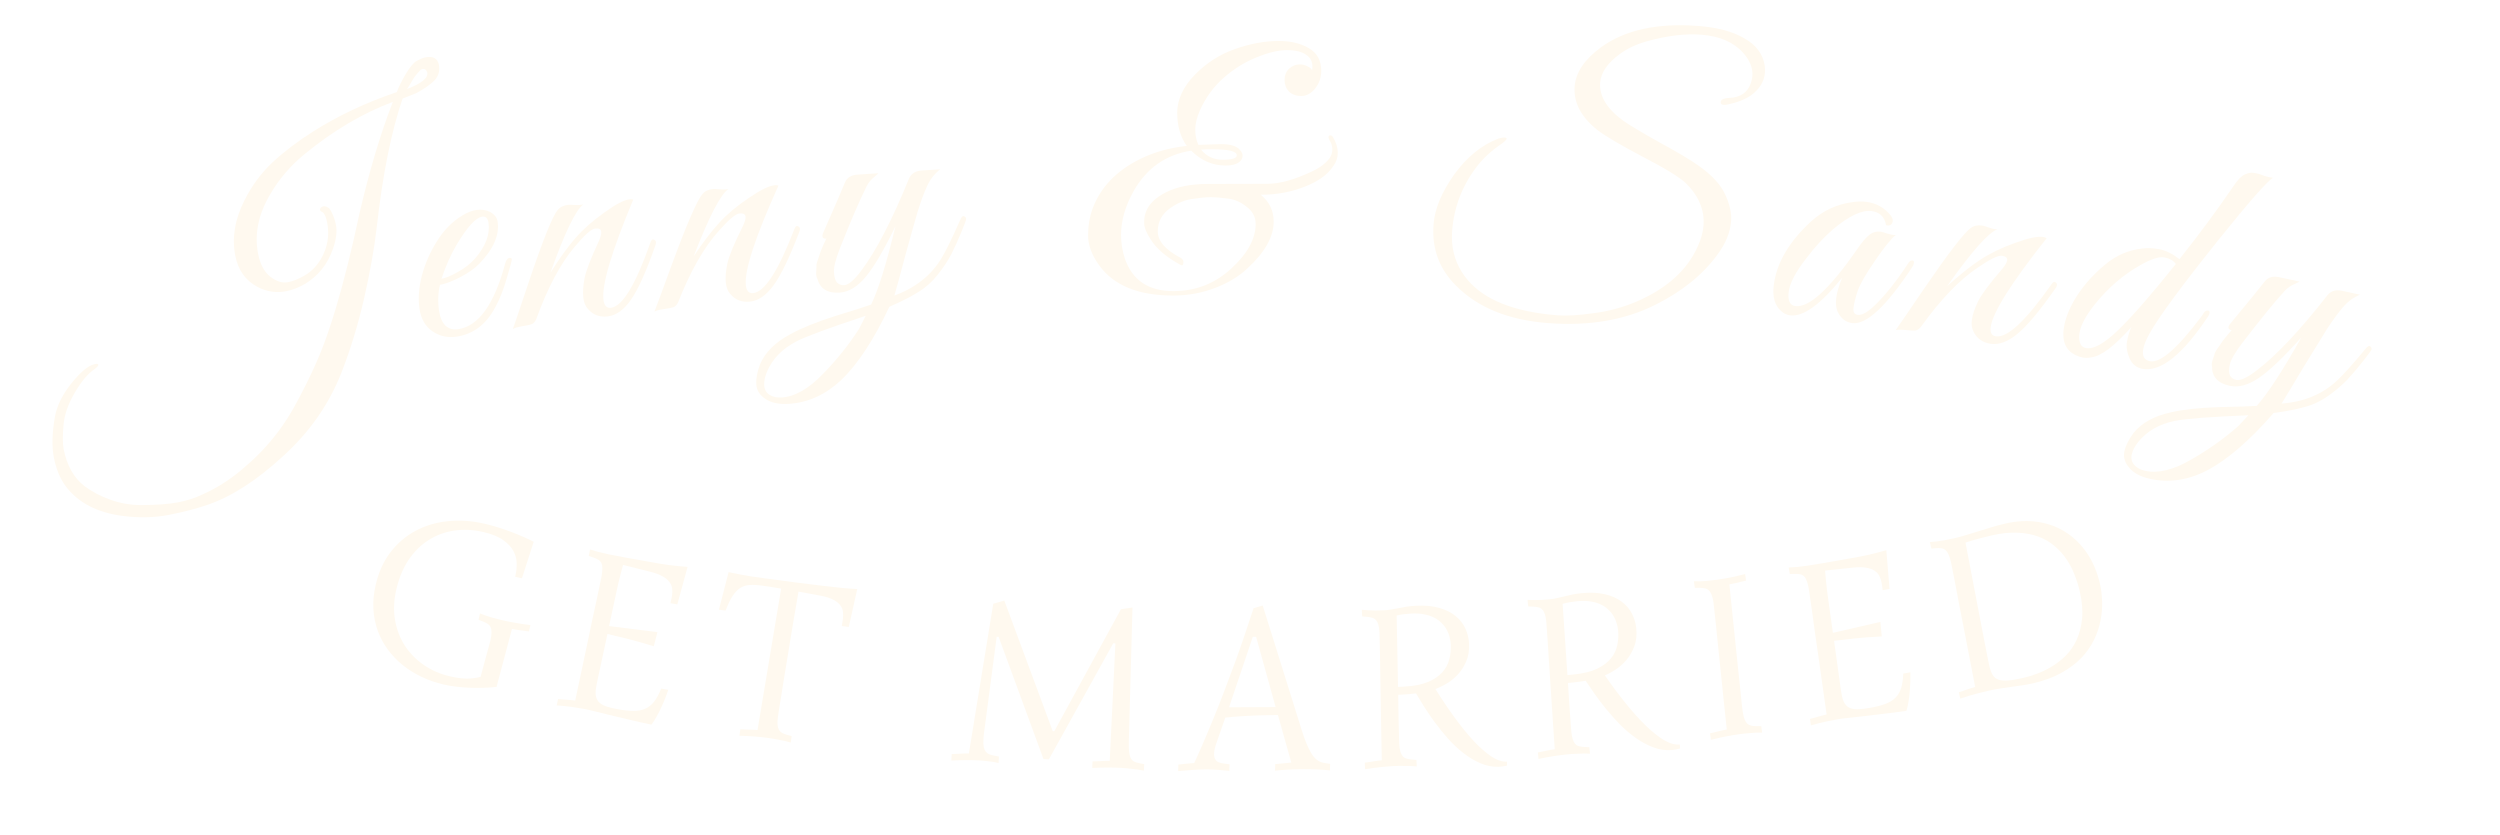<svg width="509" height="170" viewBox="0 0 509 170" fill="none" xmlns="http://www.w3.org/2000/svg">
<g clip-path="url(#clip0)">
<g filter="url(#filter0_d)">
<path d="M84.782 14.95L81.968 16.068C79.665 22.775 77.906 31.539 76.693 42.359C76.227 46.449 75.378 51.224 74.147 56.687C72.906 62.104 71.346 67.208 69.466 71.998C66.919 78.424 62.949 84.072 57.557 88.941C52.218 93.846 47.103 97.132 42.21 98.799C39.963 99.57 37.368 100.244 34.424 100.823C31.481 101.401 28.345 101.476 25.016 101.049C19.805 100.38 15.929 98.366 13.388 95.009C12.235 93.448 11.431 91.513 10.978 89.204C10.524 86.895 10.601 84.058 11.21 80.693C11.661 78.441 12.796 76.196 14.613 73.957C16.431 71.719 17.947 70.457 19.16 70.171C19.695 70.019 19.984 70.057 20.029 70.283C20.019 70.473 19.769 70.757 19.279 71.136C17.946 72.009 16.592 73.616 15.217 75.955C13.843 78.294 13.08 80.514 12.928 82.613C12.739 84.766 12.752 86.386 12.966 87.473C13.615 90.779 15.023 93.277 17.189 94.968C18.679 96.086 20.436 97.01 22.461 97.741C24.486 98.472 26.58 98.837 28.743 98.835C31.938 98.819 34.441 98.633 36.252 98.277C38.063 97.921 39.635 97.424 40.968 96.786C43.914 95.501 46.657 93.787 49.199 91.641C51.785 89.487 54.001 87.241 55.846 84.903C57.7 82.611 59.443 79.87 61.074 76.68C62.75 73.482 64.112 70.604 65.162 68.046C66.211 65.489 67.262 62.46 68.315 58.961C70.018 53.265 71.637 46.786 73.173 39.524C75.184 30.851 77.455 23.257 79.984 16.74C73.894 19.018 67.931 22.541 62.096 27.309C59.137 29.725 56.748 32.522 54.927 35.702C52.569 39.739 51.777 43.728 52.551 47.667C52.969 49.796 53.792 51.351 55.02 52.332C56.292 53.305 57.495 53.68 58.627 53.458C59.759 53.235 60.955 52.742 62.216 51.976C63.477 51.211 64.53 50.111 65.377 48.675C66.706 46.344 67.117 43.888 66.61 41.307C66.396 40.221 66.096 39.527 65.707 39.227C65.093 38.972 64.981 38.641 65.371 38.235C65.816 37.865 66.368 37.922 67.027 38.404C67.675 39.311 68.133 40.444 68.4 41.802C68.658 43.115 68.458 44.73 67.8 46.647C66.685 49.828 64.758 52.229 62.02 53.849C60.75 54.569 59.504 55.049 58.281 55.289C56.244 55.69 54.281 55.393 52.393 54.4C49.971 53.089 48.476 50.984 47.907 48.086C47.186 44.418 47.81 40.651 49.778 36.784C51.263 33.811 53.177 31.225 55.519 29.024C57.907 26.815 60.67 24.72 63.808 22.74C68.869 19.535 74.53 16.871 80.791 14.747C81.157 13.735 81.763 12.51 82.609 11.074C83.456 9.638 84.219 8.735 84.899 8.367C85.579 7.998 86.146 7.769 86.598 7.68C88.183 7.369 89.109 7.892 89.376 9.251C89.571 10.482 89.26 11.531 88.442 12.397C87.616 13.218 86.396 14.069 84.782 14.95ZM86.007 10.054C85.916 10.072 85.807 10.117 85.68 10.188C85.599 10.252 85.463 10.396 85.272 10.621C85.117 10.793 84.963 10.964 84.808 11.136C84.654 11.307 84.468 11.556 84.249 11.881C84.076 12.197 83.917 12.463 83.771 12.68C83.662 12.842 83.503 13.109 83.293 13.479C83.075 13.804 82.93 14.021 82.857 14.129C85.875 12.972 87.25 11.832 86.982 10.709C86.785 10.183 86.46 9.965 86.007 10.054Z" fill="#FFF9EF"/>
<path d="M89.582 53.988C89.174 55.635 89.112 57.417 89.398 59.334C89.588 60.613 90.014 61.599 90.678 62.293C91.38 62.935 92.256 63.178 93.305 63.022C97.459 62.404 100.644 57.941 102.861 49.633C103.072 48.855 103.412 48.478 103.882 48.501C104.072 48.52 104.18 48.62 104.207 48.803C104.234 48.986 103.889 50.273 103.172 52.666C102.494 55.007 101.732 56.94 100.886 58.465C99.033 62.007 96.395 64.032 92.972 64.541C91.146 64.813 89.506 64.451 88.051 63.454C86.596 62.457 85.716 60.932 85.411 58.878C85.105 56.824 85.262 54.584 85.881 52.16C86.538 49.682 87.566 47.337 88.963 45.122C90.353 42.863 92.075 41.113 94.13 39.874C95.112 39.262 96.083 38.884 97.041 38.742C98 38.599 98.931 38.74 99.834 39.166C100.705 39.69 101.198 40.339 101.314 41.115C101.721 43.854 100.468 46.723 97.555 49.723C96.667 50.648 95.357 51.566 93.626 52.477C91.888 53.342 90.54 53.846 89.582 53.988ZM99.455 41.322C99.319 40.409 98.886 40.007 98.155 40.115C96.877 40.306 95.172 42.169 93.038 45.706C91.772 47.854 90.722 50.203 89.888 52.753C90.664 52.638 91.742 52.197 93.121 51.432C94.546 50.66 95.738 49.736 96.698 48.66C98.889 46.142 99.808 43.695 99.455 41.322Z" fill="#FFF9EF"/>
<path d="M128.931 36.627C124.514 47.213 122.491 54.018 122.863 57.041C123.01 58.231 123.518 58.773 124.388 58.666C126.724 58.379 129.375 54.031 132.339 45.623C132.535 44.948 132.779 44.662 133.071 44.766C133.362 44.87 133.522 45.036 133.551 45.265C133.579 45.494 133.521 45.78 133.377 46.123C131.552 51.323 129.908 54.965 128.444 57.052C127.02 59.087 125.461 60.208 123.767 60.417C122.118 60.62 120.779 60.133 119.751 58.958C119.22 58.419 118.892 57.645 118.769 56.638C118.639 55.584 118.713 54.296 118.991 52.774C119.269 51.252 120.235 48.716 121.891 45.164C122.293 44.278 122.467 43.606 122.41 43.148C122.348 42.644 121.928 42.44 121.149 42.535C120.371 42.631 119.009 43.845 117.064 46.176C114.138 49.605 111.512 54.531 109.187 60.954C108.968 61.446 108.684 61.783 108.334 61.966C108.025 62.097 107.369 62.247 106.367 62.417C105.365 62.587 104.715 62.783 104.417 63.005C104.97 61.45 106.044 58.272 107.639 53.473C110.501 44.984 112.457 40.094 113.507 38.803C113.989 38.185 114.711 37.818 115.673 37.699C115.856 37.677 116.322 37.689 117.072 37.736C117.868 37.778 118.443 37.73 118.798 37.594C117.216 38.718 114.974 43.365 112.073 51.533C113.899 48.611 115.587 46.265 117.136 44.494C118.725 42.671 120.675 40.943 122.985 39.311C125.289 37.633 127.014 36.723 128.159 36.582C128.434 36.548 128.691 36.563 128.931 36.627Z" fill="#FFF9EF"/>
<path d="M158.492 33.781C153.777 44.238 151.563 50.983 151.849 54.015C151.961 55.209 152.454 55.766 153.327 55.683C155.67 55.462 158.443 51.191 161.644 42.87C161.859 42.201 162.111 41.922 162.399 42.034C162.688 42.145 162.843 42.316 162.865 42.546C162.886 42.776 162.821 43.06 162.667 43.399C160.696 48.545 158.949 52.14 157.427 54.184C155.946 56.178 154.356 57.255 152.656 57.415C151.002 57.571 149.678 57.047 148.684 55.843C148.168 55.289 147.862 54.507 147.767 53.496C147.667 52.44 147.778 51.154 148.099 49.641C148.419 48.127 149.457 45.619 151.213 42.116C151.64 41.241 151.832 40.574 151.789 40.115C151.741 39.609 151.327 39.393 150.546 39.467C149.765 39.541 148.369 40.715 146.359 42.991C143.337 46.336 140.573 51.185 138.067 57.54C137.835 58.026 137.541 58.355 137.187 58.527C136.874 58.65 136.214 58.781 135.208 58.923C134.201 59.064 133.546 59.242 133.241 59.456C133.838 57.916 135.001 54.77 136.731 50.018C139.832 41.614 141.925 36.781 143.011 35.52C143.511 34.916 144.243 34.569 145.208 34.478C145.391 34.461 145.857 34.486 146.606 34.555C147.4 34.619 147.976 34.588 148.335 34.461C146.722 35.54 144.35 40.121 141.219 48.204C143.127 45.336 144.88 43.038 146.478 41.311C148.118 39.534 150.116 37.862 152.471 36.296C154.822 34.683 156.572 33.823 157.721 33.714C157.996 33.688 158.253 33.711 158.492 33.781Z" fill="#FFF9EF"/>
<path d="M160.619 78.223C158.593 78.353 156.999 78.016 155.837 77.211C154.679 76.453 154.062 75.475 153.985 74.278C153.909 73.08 154.167 71.7 154.761 70.136C155.808 67.71 157.852 65.684 160.892 64.056C163.17 62.8 166.213 61.565 170.019 60.351C173.829 59.182 176.276 58.401 177.361 58.008C178.833 55.001 180.482 49.693 182.308 42.085C179.937 46.954 177.914 50.389 176.239 52.392C174.563 54.395 172.805 55.456 170.962 55.574C168.475 55.733 166.958 54.789 166.411 52.743C166.207 52.433 166.13 51.952 166.181 51.301C166.231 50.651 166.248 50.187 166.23 49.911C166.259 49.632 166.392 49.184 166.63 48.568C166.865 47.905 167.02 47.433 167.094 47.151C167.533 46.059 167.918 45.202 168.248 44.58C167.511 44.627 167.28 44.272 167.555 43.514L168.644 41.017C170.019 37.923 171.146 35.308 172.027 33.17C172.426 32.174 173.293 31.633 174.628 31.547L178.842 31.278C178.756 31.376 178.538 31.575 178.187 31.875C177.393 32.48 176.813 33.165 176.445 33.928C174.97 36.89 173.158 41.098 171.01 46.553C170.135 48.783 169.73 50.404 169.795 51.417C169.86 52.43 170.066 53.134 170.415 53.528C170.81 53.919 171.307 54.095 171.906 54.057C172.781 54.001 173.942 53.002 175.39 51.059C178.416 47.028 181.647 40.786 185.083 32.336C185.528 31.336 186.395 30.795 187.685 30.713L191.415 30.474C190.271 31.38 189.394 32.499 188.786 33.833C188.175 35.121 187.524 36.873 186.833 39.091C186.189 41.305 185.359 44.248 184.346 47.92C183.378 51.589 182.629 54.342 182.099 56.179C186.346 54.613 189.516 52.121 191.61 48.704C192.532 47.212 193.82 44.586 195.476 40.827C195.757 40.162 196.017 39.891 196.256 40.014C196.541 40.135 196.691 40.31 196.706 40.54C196.721 40.771 196.387 41.694 195.704 43.31C195.064 44.877 194.396 46.353 193.698 47.738C192.998 49.078 192.07 50.478 190.915 51.939C189.76 53.401 188.447 54.571 186.978 55.451C185.511 56.377 183.54 57.382 181.066 58.465C177.932 65.139 174.667 70.111 171.269 73.38C168.083 76.359 164.533 77.973 160.619 78.223ZM156.175 71.641C155.733 72.686 155.539 73.623 155.592 74.452C155.648 75.327 156.013 75.975 156.687 76.394C157.361 76.813 158.182 76.992 159.149 76.93C161.82 76.759 164.587 75.195 167.45 72.237C170.316 69.326 172.8 66.231 174.902 62.952L176.259 60.298C168.786 62.765 164.088 64.499 162.164 65.5C159.299 66.978 157.302 69.025 156.175 71.641Z" fill="#FFF9EF"/>
<path d="M243.984 25.495L248.622 25.346C250.56 25.341 251.853 25.753 252.501 26.582C252.825 26.951 252.988 27.319 252.989 27.689C252.99 28.058 252.875 28.381 252.645 28.658C252.093 29.352 251.055 29.701 249.532 29.704C246.902 29.711 244.569 28.701 242.534 26.676C237.367 27.473 233.451 30.228 230.786 34.942C229.086 37.992 228.239 40.97 228.247 43.878C228.25 45.493 228.508 47.084 229.02 48.652C230.553 53.079 233.858 55.286 238.935 55.273C243.457 55.262 247.376 53.73 250.691 50.676C254.006 47.622 255.66 44.595 255.653 41.596C255.65 40.165 255.024 38.99 253.775 38.07C252.573 37.104 251.28 36.553 249.895 36.418C248.556 36.237 247.402 36.147 246.433 36.15C245.51 36.152 244.288 36.27 242.765 36.505C241.289 36.693 239.814 37.296 238.339 38.315C236.589 39.519 235.716 41.114 235.721 43.098C235.725 45.082 237.276 46.878 240.372 48.486C240.834 48.762 241.019 49.13 240.928 49.592C240.883 50.008 240.699 50.123 240.375 49.94C237.464 48.378 235.406 46.606 234.201 44.624C233.368 43.334 232.95 42.251 232.948 41.374C232.945 40.497 233.059 39.782 233.288 39.227C233.838 37.611 235.219 36.246 237.432 35.133C239.644 34.02 242.458 33.46 245.873 33.451L258.125 33.421C260.525 33.416 263.476 32.601 266.98 30.977C268.685 30.188 269.929 29.262 270.711 28.199C271.079 27.644 271.262 27.067 271.26 26.467C271.259 25.821 271.119 25.268 270.841 24.807C270.563 24.346 270.447 24.023 270.493 23.839C270.538 23.654 270.653 23.561 270.838 23.561C271.069 23.56 271.254 23.675 271.393 23.906C272.041 25.012 272.367 26.072 272.369 27.087C272.372 28.057 272.074 28.957 271.476 29.789C270.327 31.546 268.369 32.958 265.603 34.026C262.836 35.094 259.976 35.632 257.023 35.639C256.931 35.639 256.815 35.64 256.677 35.64C258.434 37.066 259.315 38.887 259.321 41.102C259.328 44.194 257.536 47.383 253.945 50.668C252.241 52.287 250.052 53.608 247.378 54.63C244.704 55.651 241.89 56.166 238.937 56.173C231.784 56.191 226.726 54.126 223.762 49.98C222.28 47.907 221.537 45.901 221.532 43.963C221.527 42.025 221.823 40.224 222.419 38.562C224.023 34.174 227.269 30.774 232.154 28.362C234.966 26.971 238.125 26.086 241.631 25.709C240.335 23.912 239.683 21.652 239.677 18.93C239.716 16.207 240.91 13.643 243.257 11.237C245.605 8.832 248.301 7.095 251.344 6.026C254.433 4.911 257.431 4.35 260.339 4.343C262.738 4.337 264.77 4.816 266.434 5.781C268.143 6.746 269.001 8.29 269.006 10.413C269.009 11.751 268.597 12.952 267.769 14.016C266.941 15.033 265.996 15.543 264.935 15.545C263.919 15.548 263.088 15.25 262.44 14.652C261.839 14.007 261.537 13.223 261.535 12.3C261.533 11.377 261.831 10.615 262.429 10.014C263.074 9.412 263.811 9.11 264.642 9.108C265.196 9.107 265.727 9.244 266.235 9.52C266.743 9.749 267.044 10.026 267.137 10.348C267.182 10.071 267.205 9.794 267.204 9.518C267.202 8.502 266.784 7.719 265.952 7.167C265.074 6.523 263.758 6.203 262.004 6.208C260.251 6.212 258.198 6.701 255.847 7.676C253.496 8.605 251.284 9.972 249.212 11.777C247.14 13.581 245.507 15.8 244.313 18.434C243.671 19.912 243.351 21.228 243.354 22.382C243.357 23.535 243.567 24.573 243.984 25.495ZM251.812 27.622C251.81 26.791 250.101 26.38 246.686 26.389C245.994 26.39 245.279 26.415 244.541 26.463C245.651 27.845 247.13 28.533 248.976 28.529C250.868 28.524 251.813 28.222 251.812 27.622Z" fill="#FFF9EF"/>
<path d="M356.787 11.497C356.91 9.886 356.289 8.312 354.925 6.773C352.963 4.587 350.118 3.352 346.391 3.068C343.124 2.819 339.457 3.257 335.391 4.382C333.265 4.961 331.393 5.836 329.776 7.009C327.275 8.855 325.948 10.79 325.793 12.815C325.586 15.53 327.126 18.1 330.412 20.526C331.641 21.406 334.12 22.891 337.848 24.98C341.626 27.026 344.371 28.67 346.081 29.911C348.67 31.775 350.398 33.688 351.267 35.652C352.182 37.619 352.578 39.408 352.455 41.019C352.28 43.319 351.341 45.608 349.641 47.885C346.646 51.961 342.454 55.345 337.065 58.035C330.856 61.172 323.564 62.421 315.189 61.783C307.137 61.17 300.897 58.635 296.469 54.178C293.026 50.769 291.493 46.602 291.868 41.679C292.106 38.55 293.497 35.184 296.039 31.583C298.627 27.985 301.637 25.53 305.069 24.218C305.781 23.994 306.294 23.941 306.609 24.058C306.97 24.178 306.661 24.594 305.681 25.306C303.583 26.72 301.864 28.324 300.524 30.12C297.639 33.973 296.015 38.269 295.654 43.008C295.416 46.137 296.081 48.942 297.651 51.422C300.461 55.848 305.71 58.631 313.399 59.772C314.266 59.931 315.551 60.075 317.253 60.205C319.002 60.338 321.373 60.195 324.367 59.775C327.404 59.405 330.357 58.611 333.227 57.395C339.401 54.719 343.552 50.962 345.679 46.126C346.343 44.695 346.728 43.29 346.833 41.909C347.072 38.78 345.878 35.913 343.254 33.306C341.827 31.994 338.841 30.17 334.299 27.834C329.805 25.455 326.794 23.675 325.264 22.494C321.903 19.831 320.347 16.866 320.596 13.599C320.814 10.746 322.613 8.083 325.995 5.61C330.845 2.092 337.434 0.65 345.763 1.285C349.674 1.583 352.804 2.423 355.151 3.805C357.548 5.145 358.934 7.009 359.307 9.398C359.364 9.865 359.375 10.329 359.34 10.789C359.203 12.584 358.252 14.131 356.487 15.431C355.267 16.264 353.669 16.883 351.694 17.288C350.849 17.454 350.395 17.327 350.335 16.906C350.288 16.301 350.892 15.977 352.145 15.933C354.374 15.826 355.816 14.825 356.469 12.931C356.646 12.435 356.752 11.957 356.787 11.497Z" fill="#FFF9EF"/>
<path d="M385.988 43.842C385.061 44.563 383.659 46.296 381.783 49.038C379.913 51.735 378.726 53.797 378.223 55.222C377.772 56.608 377.489 57.758 377.375 58.674C377.267 59.544 377.556 60.022 378.243 60.108C379.113 60.216 380.289 59.548 381.771 58.105C383.939 56.003 386.173 53.189 388.472 49.662C388.707 49.272 388.941 49.069 389.176 49.052C389.559 48.96 389.725 49.12 389.674 49.532C389.646 49.761 389.543 50.027 389.365 50.331C384.092 58.324 380.013 62.142 377.128 61.782C375.8 61.617 374.803 60.842 374.139 59.457C373.812 58.719 373.72 57.778 373.862 56.633C374.005 55.488 374.408 54.12 375.071 52.528C370.672 57.98 367.145 60.54 364.489 60.209C363.756 60.118 363.12 59.807 362.582 59.275C361.328 58.142 360.846 56.408 361.137 54.072C361.695 49.584 364.209 45.27 368.677 41.129C371.194 38.838 374.104 37.503 377.407 37.123C378.305 37.003 379.144 36.991 379.922 37.088C382.029 37.35 383.724 38.305 385.007 39.953C385.402 40.514 385.479 41.011 385.239 41.447C384.999 41.882 384.587 42.017 384.003 41.851C383.705 40.139 382.708 39.178 381.014 38.968C379.044 38.722 376.424 39.977 373.151 42.732C371.274 44.359 369.472 46.321 367.745 48.617C365.589 51.371 364.399 53.641 364.177 55.427C363.955 57.213 364.416 58.178 365.561 58.32C368.308 58.662 372.428 54.896 377.918 47.023C378.999 45.437 379.875 44.383 380.544 43.862C381.219 43.295 382.015 43.068 382.931 43.182C383.114 43.205 383.563 43.331 384.279 43.559C385.04 43.794 385.61 43.888 385.988 43.842Z" fill="#FFF9EF"/>
<path d="M416.701 44.498C409.576 53.488 405.782 59.487 405.319 62.498C405.137 63.684 405.479 64.343 406.345 64.477C408.672 64.834 412.403 61.369 417.539 54.082C417.911 53.485 418.223 53.276 418.476 53.455C418.728 53.634 418.837 53.838 418.802 54.066C418.767 54.294 418.634 54.554 418.402 54.845C415.234 59.353 412.663 62.413 410.687 64.024C408.765 65.596 406.96 66.252 405.272 65.993C403.63 65.74 402.474 64.909 401.804 63.498C401.439 62.835 401.333 62.002 401.488 60.998C401.649 59.949 402.07 58.73 402.75 57.34C403.431 55.951 405.05 53.772 407.608 50.804C408.236 50.06 408.585 49.46 408.655 49.004C408.732 48.502 408.383 48.191 407.607 48.072C406.832 47.953 405.192 48.751 402.687 50.467C398.94 52.973 395.075 57.001 391.094 62.552C390.75 62.966 390.385 63.213 389.999 63.294C389.666 63.336 388.994 63.303 387.983 63.194C386.973 63.085 386.294 63.097 385.946 63.231C386.901 61.883 388.797 59.117 391.635 54.931C396.694 47.538 399.904 43.362 401.265 42.405C401.897 41.941 402.691 41.783 403.649 41.931C403.832 41.959 404.277 42.097 404.986 42.346C405.74 42.602 406.307 42.713 406.686 42.678C404.858 43.331 401.439 47.194 396.429 54.267C398.98 51.952 401.241 50.151 403.213 48.867C405.237 47.544 407.583 46.411 410.249 45.467C412.923 44.477 414.829 44.07 415.97 44.245C416.243 44.288 416.487 44.372 416.701 44.498Z" fill="#FFF9EF"/>
<path d="M436.37 67.043C436.103 68.495 436.56 69.33 437.74 69.547C439.873 69.939 443.365 66.898 448.215 60.423C448.402 60.176 448.565 59.924 448.706 59.669C448.892 59.421 449.107 59.273 449.351 59.224C449.64 59.183 449.809 59.285 449.858 59.529C449.915 59.727 449.811 60.036 449.546 60.457C444.363 68.231 439.911 71.776 436.189 71.092C434.964 70.867 434.088 70.142 433.562 68.92C433.036 67.697 432.869 66.564 433.061 65.52C433.261 64.43 433.558 63.453 433.952 62.587C430.519 66.46 427.794 68.516 425.78 68.756C425.193 68.883 424.628 68.896 424.083 68.796C423.584 68.704 423.097 68.544 422.623 68.316C420.507 67.317 419.721 65.343 420.263 62.392C420.63 60.395 421.534 58.286 422.975 56.064C424.47 53.805 426.352 51.735 428.622 49.853C430.892 47.971 433.414 46.886 436.188 46.599C437.199 46.456 438.341 46.502 439.611 46.735C440.928 46.977 442.305 47.653 443.743 48.762C447.898 43.52 451.519 38.625 454.607 34.079C455.518 32.698 456.306 31.857 456.971 31.557C457.69 31.22 458.299 31.098 458.798 31.189C459.343 31.29 459.661 31.348 459.752 31.365C459.888 31.39 460.306 31.537 461.008 31.807C461.762 32.039 462.348 32.17 462.765 32.2C461.546 32.961 457.926 37.082 451.906 44.562C444.234 54.131 439.483 60.577 437.652 63.9C436.956 65.133 436.529 66.181 436.37 67.043ZM442.998 49.751C442.517 49.053 441.731 48.603 440.642 48.403C439.598 48.211 437.977 48.734 435.779 49.972C432.271 51.955 429.176 54.623 426.494 57.978C424.728 60.187 423.698 62.086 423.406 63.674C423.273 64.4 423.288 65.083 423.452 65.724C423.661 66.372 424.083 66.755 424.719 66.871C426.262 67.155 428.46 65.917 431.314 63.157C434.167 60.397 438.062 55.929 442.998 49.751Z" fill="#FFF9EF"/>
<path d="M437.831 93.51C435.847 93.081 434.406 92.321 433.509 91.23C432.602 90.184 432.275 89.074 432.529 87.902C432.782 86.729 433.409 85.471 434.407 84.129C436.077 82.083 438.597 80.692 441.967 79.957C444.501 79.372 447.766 79.016 451.759 78.888C455.743 78.806 458.311 78.724 459.461 78.642C461.7 76.152 464.737 71.497 468.573 64.678C464.962 68.712 462.076 71.464 459.917 72.933C457.758 74.402 455.776 74.941 453.972 74.551C451.537 74.024 450.335 72.702 450.368 70.584C450.256 70.23 450.314 69.746 450.54 69.134C450.767 68.522 450.91 68.081 450.968 67.81C451.072 67.549 451.323 67.155 451.72 66.627C452.127 66.054 452.405 65.642 452.554 65.391C453.275 64.461 453.879 63.742 454.366 63.234C453.645 63.078 453.52 62.673 453.992 62.019L455.722 59.915C457.889 57.315 459.689 55.107 461.12 53.292C461.776 52.442 462.758 52.159 464.066 52.442L468.193 53.335C468.084 53.405 467.819 53.537 467.4 53.73C466.471 54.095 465.725 54.595 465.163 55.229C462.935 57.674 460.041 61.227 456.484 65.887C455.033 67.792 454.2 69.241 453.985 70.234C453.771 71.226 453.777 71.959 454.005 72.433C454.278 72.917 454.708 73.223 455.294 73.35C456.151 73.535 457.542 72.891 459.466 71.419C463.478 68.368 468.292 63.248 473.908 56.058C474.609 55.218 475.591 54.935 476.854 55.208L480.507 55.998C479.159 56.556 478.01 57.394 477.06 58.51C476.12 59.582 475.015 61.09 473.744 63.034C472.519 64.988 470.917 67.593 468.938 70.847C467.004 74.112 465.531 76.555 464.519 78.178C469.032 77.832 472.763 76.302 475.711 73.587C477.006 72.404 478.963 70.23 481.583 67.067C482.036 66.504 482.36 66.314 482.556 66.498C482.797 66.692 482.894 66.902 482.845 67.127C482.796 67.353 482.223 68.15 481.124 69.517C480.08 70.85 479.034 72.087 477.984 73.229C476.944 74.326 475.669 75.419 474.158 76.509C472.648 77.599 471.065 78.366 469.411 78.811C467.747 79.301 465.577 79.729 462.901 80.094C458.062 85.658 453.561 89.547 449.399 91.763C445.521 93.757 441.665 94.34 437.831 93.51ZM435.356 85.963C434.645 86.849 434.202 87.697 434.026 88.509C433.841 89.366 434.015 90.088 434.549 90.676C435.083 91.263 435.824 91.66 436.771 91.865C439.387 92.43 442.476 91.682 446.038 89.62C449.591 87.603 452.827 85.304 455.745 82.725L457.775 80.544C449.913 80.873 444.92 81.257 442.795 81.694C439.635 82.333 437.156 83.756 435.356 85.963Z" fill="#FFF9EF"/>
</g>
<path d="M101.099 139.845C100.379 139.934 99.569 139.995 98.671 140.027C97.788 140.062 96.865 140.065 95.902 140.034C94.954 140.006 93.992 139.936 93.015 139.822C92.054 139.712 91.136 139.556 90.26 139.354C88.704 138.994 87.231 138.479 85.842 137.807C84.45 137.151 83.175 136.362 82.019 135.44C80.865 134.504 79.851 133.448 78.975 132.272C78.115 131.1 77.429 129.825 76.918 128.446C76.422 127.071 76.124 125.597 76.023 124.026C75.937 122.458 76.091 120.818 76.484 119.106C77.071 116.544 78.062 114.339 79.457 112.491C80.866 110.646 82.552 109.192 84.513 108.129C86.479 107.05 88.668 106.383 91.081 106.126C93.498 105.854 96.02 106.022 98.649 106.629C99.601 106.848 100.544 107.106 101.478 107.402C102.413 107.697 103.304 108.007 104.153 108.33C105.016 108.657 105.831 108.989 106.597 109.325C107.363 109.662 108.051 109.988 108.663 110.305L106.264 117.746L104.881 117.427L104.965 117.063C105.132 116.336 105.209 115.548 105.197 114.699C105.185 113.851 104.968 113.027 104.547 112.227C104.129 111.413 103.435 110.662 102.463 109.975C101.495 109.272 100.142 108.721 98.404 108.32C96.32 107.838 94.321 107.744 92.409 108.037C90.511 108.333 88.779 108.986 87.211 109.996C85.646 110.992 84.295 112.339 83.158 114.04C82.038 115.728 81.211 117.739 80.676 120.073C80.179 122.241 80.097 124.296 80.43 126.241C80.767 128.17 81.434 129.911 82.429 131.466C83.443 133.008 84.733 134.32 86.299 135.399C87.865 136.479 89.637 137.247 91.616 137.704C92.855 137.99 93.973 138.144 94.97 138.167C95.97 138.175 96.929 138.053 97.846 137.802C98.243 136.345 98.561 135.166 98.8 134.264C99.054 133.365 99.249 132.652 99.386 132.125C99.538 131.601 99.64 131.226 99.692 130.999C99.76 130.775 99.804 130.617 99.825 130.527C99.984 129.829 100.068 129.258 100.074 128.813C100.081 128.368 100.022 128.003 99.896 127.718C99.77 127.434 99.576 127.206 99.313 127.033C99.051 126.861 98.737 126.701 98.374 126.553L97.431 126.192L97.728 124.896C98.046 125.033 98.434 125.179 98.892 125.332C99.275 125.468 99.742 125.616 100.294 125.776C100.861 125.938 101.53 126.109 102.3 126.287C103.071 126.465 103.922 126.637 104.854 126.804C105.801 126.975 106.847 127.129 107.993 127.266L107.696 128.562C107.296 128.501 106.942 128.451 106.633 128.412C106.324 128.372 106.037 128.338 105.773 128.309C105.528 128.269 105.283 128.228 105.038 128.187C104.793 128.147 104.525 128.101 104.234 128.05L101.099 139.845Z" fill="#FFF9EF"/>
<path d="M133.105 131.583C132.211 131.296 131.299 131.023 130.369 130.762C129.454 130.504 128.575 130.268 127.731 130.054C126.887 129.84 126.11 129.653 125.398 129.495C124.704 129.323 124.131 129.181 123.678 129.069C123.291 130.895 122.932 132.561 122.602 134.066C122.457 134.703 122.32 135.342 122.191 135.983C122.061 136.623 121.933 137.216 121.804 137.762C121.694 138.295 121.597 138.752 121.514 139.132C121.446 139.514 121.4 139.775 121.375 139.912C121.234 140.709 121.228 141.363 121.357 141.876C121.486 142.389 121.743 142.806 122.127 143.127C122.526 143.451 123.039 143.709 123.667 143.9C124.294 144.091 125.035 144.263 125.89 144.416C127.111 144.634 128.162 144.743 129.044 144.742C129.941 144.745 130.724 144.592 131.393 144.285C132.076 143.981 132.673 143.503 133.182 142.852C133.694 142.185 134.174 141.299 134.622 140.195L136.065 140.452C135.93 140.855 135.746 141.359 135.513 141.965C135.279 142.571 135.008 143.21 134.7 143.881C134.41 144.54 134.082 145.192 133.715 145.838C133.364 146.486 133.003 147.053 132.633 147.54C131.024 147.205 129.487 146.859 128.023 146.503C126.571 146.165 125.242 145.848 124.034 145.553C122.842 145.261 121.802 145.004 120.912 144.782C120.022 144.56 119.349 144.408 118.891 144.326C118.112 144.187 117.286 144.055 116.41 143.93C115.535 143.805 114.514 143.702 113.348 143.62L113.626 142.319C114.028 142.359 114.385 142.391 114.695 142.415C115.006 142.439 115.294 142.459 115.559 142.475C115.823 142.49 116.079 142.513 116.326 142.541C116.573 142.569 116.835 142.6 117.113 142.634C118.062 138.175 118.92 134.142 119.686 130.535C120.006 128.997 120.323 127.482 120.635 125.99C120.965 124.485 121.262 123.124 121.525 121.907C121.788 120.691 122.001 119.67 122.163 118.846C122.34 118.025 122.445 117.522 122.478 117.338C122.6 116.649 122.652 116.09 122.634 115.66C122.634 115.218 122.563 114.866 122.42 114.603C122.281 114.326 122.075 114.107 121.804 113.948C121.533 113.789 121.197 113.642 120.796 113.507L119.882 113.202L120.119 111.87C120.535 112.007 121.066 112.165 121.711 112.344C122.268 112.491 122.971 112.656 123.82 112.839C124.669 113.023 125.712 113.225 126.948 113.446L132.465 114.431C133.076 114.541 133.671 114.647 134.251 114.751C134.834 114.839 135.424 114.929 136.022 115.02C136.622 115.095 137.247 115.168 137.896 115.236C138.546 115.305 139.243 115.366 139.989 115.421L137.902 123.056L136.505 122.807C136.575 122.503 136.624 122.267 136.654 122.099C136.702 121.918 136.734 121.782 136.751 121.69C136.77 121.583 136.782 121.514 136.787 121.483C136.796 121.437 136.802 121.399 136.808 121.368C136.897 120.863 136.914 120.368 136.859 119.885C136.818 119.403 136.638 118.953 136.319 118.532C136.018 118.099 135.552 117.708 134.922 117.358C134.309 116.996 133.475 116.681 132.42 116.414L126.858 115.017C126.513 116.251 126.187 117.512 125.879 118.799C125.59 120.075 125.334 121.253 125.11 122.335L124.009 127.469L133.851 128.707L133.105 131.583Z" fill="#FFF9EF"/>
<path d="M159.043 119.84C158.171 119.693 157.375 119.563 156.655 119.452C155.95 119.343 155.382 119.259 154.952 119.202C154.091 119.087 153.321 119.056 152.642 119.107C151.965 119.142 151.338 119.333 150.76 119.68C150.198 120.029 149.673 120.571 149.185 121.306C148.697 122.041 148.213 123.043 147.732 124.313L146.372 124.132L148.344 116.488C150.078 116.859 151.565 117.143 152.805 117.34C154.063 117.523 155.177 117.679 156.145 117.807C158.235 118.085 160.225 118.35 162.115 118.602C164.023 118.84 165.769 119.056 167.354 119.251C168.941 119.431 170.343 119.586 171.561 119.717C172.797 119.834 173.789 119.903 174.536 119.924L172.812 127.649L171.383 127.459C171.405 127.289 171.441 127.074 171.491 126.814C171.543 126.539 171.581 126.316 171.603 126.147C171.67 125.638 171.682 125.137 171.637 124.645C171.593 124.153 171.418 123.698 171.114 123.281C170.811 122.849 170.338 122.464 169.695 122.128C169.069 121.778 168.191 121.496 167.062 121.283L162.574 120.451C162.229 122.476 161.886 124.478 161.546 126.456C161.222 128.437 160.909 130.333 160.607 132.144C160.32 133.957 160.041 135.653 159.77 137.233C159.514 138.815 159.29 140.213 159.099 141.427C158.907 142.64 158.744 143.638 158.609 144.421C158.49 145.205 158.416 145.705 158.387 145.921C158.298 146.599 158.272 147.153 158.309 147.581C158.361 148.012 158.463 148.363 158.615 148.634C158.784 148.892 159 149.093 159.263 149.238C159.525 149.382 159.838 149.502 160.2 149.598L161.173 149.868L160.999 151.186C160.667 151.095 160.267 150.987 159.799 150.862C159.403 150.778 158.915 150.682 158.335 150.573C157.758 150.449 157.085 150.336 156.316 150.234C155.532 150.13 154.669 150.038 153.725 149.96C152.782 149.882 151.725 149.827 150.557 149.797L150.731 148.479C151.134 148.502 151.492 148.518 151.803 148.528C152.115 148.538 152.403 148.545 152.669 148.549C152.934 148.553 153.19 148.563 153.438 148.581C153.686 148.598 153.95 148.617 154.228 148.639L159.043 119.84Z" fill="#FFF9EF"/>
<path d="M229.832 150.861C229.8 151.778 229.816 152.511 229.881 153.06C229.945 153.608 230.062 154.042 230.232 154.363C230.401 154.683 230.622 154.913 230.894 155.052C231.182 155.191 231.541 155.304 231.971 155.388L232.962 155.581L232.893 156.908C232.555 156.844 232.148 156.768 231.671 156.681C231.27 156.629 230.776 156.572 230.19 156.51C229.604 156.432 228.924 156.373 228.15 156.333C227.36 156.291 226.492 156.269 225.545 156.266C224.599 156.263 223.542 156.293 222.374 156.357L222.443 155.029C222.847 155.019 223.205 155.006 223.516 154.991C223.827 154.977 224.115 154.961 224.38 154.943C224.645 154.926 224.902 154.916 225.15 154.914C225.399 154.911 225.663 154.909 225.942 154.909L227.095 131.002L226.654 130.979L213.547 154.609L212.456 154.551L203.322 129.661L202.927 129.64L200.575 147.504C200.532 147.735 200.495 148.006 200.463 148.316C200.432 148.61 200.393 148.911 200.346 149.22C200.315 149.515 200.285 149.793 200.256 150.057C200.242 150.321 200.231 150.53 200.223 150.686C200.191 151.291 200.22 151.783 200.309 152.162C200.399 152.525 200.531 152.82 200.705 153.047C200.895 153.275 201.127 153.451 201.4 153.574C201.689 153.683 202.018 153.77 202.387 153.836L203.378 154.028L203.309 155.356C203.064 155.297 202.742 155.225 202.342 155.142C202.003 155.093 201.579 155.04 201.07 154.982C200.562 154.908 199.951 154.853 199.239 154.816C198.527 154.778 197.713 154.759 196.797 154.757C195.897 154.757 194.863 154.788 193.696 154.852L193.765 153.524C194.169 153.514 194.527 153.501 194.838 153.487C195.149 153.472 195.437 153.456 195.702 153.439C195.967 153.421 196.223 153.411 196.472 153.409C196.72 153.406 196.984 153.405 197.264 153.404L202.229 122.923L204.475 122.27L214.336 148.857L214.661 148.874L228.227 124.03L230.574 123.686L229.832 150.861Z" fill="#FFF9EF"/>
<path d="M255.07 129.658L250.23 144.004L259.717 143.96L255.744 129.655L255.07 129.658ZM257.086 123.28L265.065 148.763C265.647 150.658 266.282 152.187 266.97 153.35C267.657 154.498 268.513 155.155 269.537 155.321L270.817 155.525L270.776 156.855C269.985 156.765 269.125 156.699 268.194 156.657C267.28 156.615 266.342 156.596 265.38 156.6C264.357 156.605 263.358 156.633 262.381 156.684C261.405 156.736 260.475 156.81 259.592 156.907L259.632 155.578L262.909 155.259L260.19 145.59L259.283 145.595C258.865 145.597 258.314 145.607 257.632 145.626C256.95 145.629 256.175 145.648 255.307 145.683C254.455 145.718 253.533 145.769 252.541 145.836C251.549 145.903 250.526 145.993 249.473 146.107L248.211 149.706C247.935 150.454 247.69 151.162 247.476 151.832C247.278 152.502 247.18 153.085 247.182 153.583C247.185 154.081 247.318 154.492 247.583 154.818C247.848 155.127 248.307 155.327 248.958 155.418L250.331 155.621L250.291 156.951C249.453 156.862 248.647 156.788 247.871 156.729C247.111 156.671 246.313 156.643 245.476 156.647C244.639 156.651 243.771 156.686 242.872 156.753C241.973 156.819 240.974 156.902 239.873 157L239.914 155.67C240.363 155.621 240.789 155.573 241.192 155.524C241.548 155.491 241.905 155.459 242.261 155.426C242.618 155.393 242.912 155.368 243.144 155.352C243.774 154.011 244.426 152.546 245.1 150.957C245.791 149.367 246.488 147.7 247.193 145.955C247.914 144.209 248.626 142.402 249.33 140.533C250.05 138.663 250.755 136.786 251.443 134.9C252.132 133.015 252.79 131.138 253.417 129.269C254.059 127.4 254.663 125.585 255.229 123.825L257.086 123.28Z" fill="#FFF9EF"/>
<path d="M277.865 155.282C278.265 155.229 278.62 155.179 278.928 155.132C279.236 155.084 279.52 155.038 279.782 154.993C280.043 154.948 280.298 154.911 280.545 154.882C280.791 154.854 281.054 154.824 281.332 154.794C281.3 152.724 281.261 150.678 281.216 148.656C281.187 146.633 281.154 144.696 281.118 142.844C281.083 140.993 281.053 139.266 281.031 137.663C281.008 136.06 280.987 134.644 280.969 133.414C280.95 132.185 280.928 131.174 280.901 130.381C280.89 129.587 280.879 129.074 280.866 128.841C280.831 128.173 280.756 127.632 280.641 127.218C280.526 126.804 280.361 126.485 280.148 126.263C279.949 126.024 279.7 125.866 279.401 125.789C279.101 125.696 278.756 125.629 278.366 125.587L277.337 125.502L277.265 124.151C277.702 124.19 278.169 124.227 278.668 124.263C279.089 124.287 279.563 124.301 280.091 124.304C280.634 124.306 281.192 124.292 281.765 124.261C282.291 124.233 282.793 124.175 283.269 124.088C283.746 124 284.238 123.912 284.746 123.822C285.252 123.717 285.791 123.619 286.36 123.526C286.93 123.433 287.563 123.368 288.259 123.331C290.117 123.232 291.716 123.381 293.056 123.777C294.396 124.157 295.504 124.713 296.381 125.445C297.258 126.162 297.915 127.006 298.355 127.98C298.794 128.938 299.041 129.937 299.096 130.977C299.171 132.406 298.973 133.647 298.501 134.7C298.044 135.752 297.456 136.656 296.735 137.41C296.029 138.149 295.262 138.758 294.433 139.238C293.62 139.702 292.893 140.052 292.254 140.289C293.543 142.354 294.848 144.293 296.171 146.107C297.493 147.921 298.78 149.504 300.031 150.854C301.298 152.204 302.503 153.261 303.645 154.026C304.803 154.774 305.861 155.122 306.821 155.071L306.818 155.889C306.234 156.014 305.664 156.091 305.107 156.12C303.836 156.157 302.596 155.912 301.389 155.384C300.197 154.871 299.051 154.185 297.95 153.325C296.849 152.464 295.803 151.484 294.814 150.385C293.839 149.268 292.933 148.149 292.098 147.025C291.278 145.901 290.545 144.826 289.901 143.801C289.257 142.777 288.722 141.902 288.295 141.177C287.895 141.23 287.47 141.276 287.022 141.315C286.589 141.354 286.125 141.386 285.63 141.413L284.678 141.463C284.687 141.93 284.693 142.475 284.695 143.098C284.711 143.704 284.721 144.334 284.725 144.988C284.744 145.641 284.755 146.303 284.76 146.972C284.78 147.641 284.797 148.263 284.812 148.838C284.827 149.414 284.839 149.927 284.847 150.378C284.854 150.814 284.864 151.14 284.876 151.358C284.911 152.026 284.986 152.567 285.101 152.981C285.215 153.38 285.372 153.699 285.571 153.937C285.77 154.176 286.019 154.342 286.319 154.435C286.619 154.528 286.972 154.594 287.378 154.635L288.383 154.722L288.454 156.05C288.111 156.021 287.698 155.989 287.214 155.952C286.81 155.942 286.313 155.938 285.723 155.938C285.133 155.923 284.45 155.936 283.676 155.977C282.887 156.019 282.021 156.088 281.079 156.185C280.137 156.282 279.089 156.424 277.935 156.61L277.865 155.282ZM284.639 139.853L285.963 139.783C287.898 139.68 289.488 139.369 290.734 138.851C291.978 138.318 292.953 137.659 293.656 136.874C294.36 136.089 294.833 135.207 295.076 134.228C295.335 133.249 295.437 132.247 295.383 131.222C295.357 130.725 295.276 130.223 295.14 129.716C295.02 129.193 294.822 128.69 294.548 128.206C294.29 127.721 293.948 127.272 293.522 126.859C293.111 126.429 292.611 126.066 292.021 125.771C291.445 125.459 290.766 125.23 289.982 125.085C289.213 124.924 288.333 124.869 287.342 124.922C286.785 124.952 286.282 124.994 285.835 125.049C285.388 125.104 284.896 125.192 284.359 125.315L284.639 139.853Z" fill="#FFF9EF"/>
<path d="M313.105 153.195C313.503 153.123 313.855 153.056 314.16 152.993C314.465 152.931 314.747 152.871 315.006 152.813C315.265 152.755 315.518 152.706 315.763 152.665C316.008 152.625 316.269 152.583 316.545 152.539C316.413 150.473 316.276 148.431 316.134 146.414C316.007 144.394 315.881 142.461 315.756 140.614C315.631 138.766 315.518 137.042 315.418 135.443C315.319 133.843 315.23 132.429 315.152 131.202C315.074 129.975 315.003 128.966 314.939 128.176C314.889 127.383 314.853 126.871 314.83 126.639C314.762 125.974 314.661 125.437 314.526 125.029C314.391 124.62 314.212 124.31 313.988 124.099C313.777 123.87 313.521 123.724 313.219 123.661C312.915 123.583 312.567 123.533 312.175 123.51L311.143 123.475L311.006 122.129C311.444 122.146 311.913 122.161 312.413 122.173C312.834 122.177 313.309 122.167 313.836 122.145C314.379 122.121 314.936 122.079 315.506 122.021C316.031 121.968 316.529 121.885 317.001 121.775C317.473 121.664 317.96 121.552 318.462 121.438C318.964 121.309 319.496 121.184 320.061 121.064C320.625 120.944 321.254 120.848 321.948 120.777C323.799 120.588 325.403 120.659 326.761 120.99C328.118 121.304 329.251 121.806 330.163 122.495C331.072 123.168 331.77 123.98 332.256 124.931C332.741 125.866 333.035 126.852 333.141 127.889C333.285 129.312 333.147 130.561 332.726 131.636C332.32 132.709 331.776 133.64 331.093 134.429C330.423 135.201 329.686 135.846 328.882 136.366C328.091 136.869 327.382 137.254 326.755 137.521C328.142 139.521 329.54 141.395 330.948 143.143C332.356 144.891 333.718 146.409 335.033 147.697C336.363 148.984 337.617 149.981 338.795 150.69C339.987 151.381 341.061 151.678 342.018 151.58L342.054 152.397C341.477 152.55 340.911 152.654 340.356 152.711C339.088 152.809 337.838 152.624 336.607 152.156C335.392 151.701 334.214 151.071 333.073 150.265C331.931 149.46 330.84 148.532 329.798 147.481C328.771 146.414 327.813 145.339 326.924 144.257C326.05 143.174 325.267 142.136 324.575 141.144C323.882 140.152 323.305 139.304 322.844 138.6C322.446 138.672 322.025 138.739 321.579 138.8C321.149 138.86 320.687 138.914 320.193 138.965L319.245 139.062C319.276 139.527 319.308 140.071 319.34 140.693C319.386 141.298 319.426 141.927 319.461 142.58C319.512 143.232 319.555 143.892 319.592 144.56C319.644 145.227 319.691 145.847 319.734 146.421C319.777 146.995 319.813 147.508 319.843 147.958C319.872 148.393 319.897 148.718 319.919 148.935C319.986 149.6 320.088 150.137 320.222 150.545C320.356 150.938 320.527 151.249 320.738 151.478C320.948 151.706 321.205 151.86 321.509 151.938C321.813 152.017 322.169 152.066 322.576 152.087L323.585 152.125L323.719 153.448C323.375 153.436 322.961 153.424 322.476 153.411C322.072 153.421 321.576 153.44 320.986 153.469C320.396 153.482 319.715 153.528 318.944 153.607C318.157 153.687 317.296 153.799 316.36 153.941C315.424 154.084 314.383 154.276 313.239 154.518L313.105 153.195ZM319.129 137.456L320.447 137.321C322.375 137.124 323.949 136.737 325.168 136.159C326.385 135.566 327.326 134.86 327.991 134.042C328.656 133.224 329.087 132.32 329.282 131.331C329.494 130.34 329.547 129.334 329.444 128.313C329.394 127.818 329.289 127.321 329.129 126.821C328.983 126.304 328.762 125.811 328.465 125.341C328.183 124.87 327.82 124.438 327.375 124.046C326.944 123.636 326.427 123.298 325.823 123.031C325.233 122.748 324.543 122.552 323.753 122.445C322.977 122.321 322.096 122.31 321.109 122.411C320.554 122.467 320.054 122.534 319.61 122.611C319.166 122.687 318.678 122.799 318.148 122.947L319.129 137.456Z" fill="#FFF9EF"/>
<path d="M348.159 149.308C348.554 149.221 348.902 149.141 349.205 149.067C349.508 148.993 349.787 148.922 350.044 148.854C350.301 148.787 350.551 148.728 350.794 148.678C351.038 148.628 351.297 148.576 351.571 148.521C351.361 146.462 351.146 144.427 350.927 142.416C350.723 140.404 350.524 138.476 350.328 136.635C350.133 134.794 349.955 133.076 349.794 131.481C349.634 129.886 349.491 128.477 349.367 127.254C349.242 126.03 349.133 125.025 349.038 124.237C348.959 123.448 348.903 122.937 348.87 122.706C348.778 122.044 348.648 121.513 348.483 121.112C348.332 120.709 348.141 120.406 347.909 120.203C347.691 119.983 347.429 119.847 347.124 119.796C346.818 119.729 346.476 119.691 346.099 119.681L345.066 119.685L344.878 118.346C345.225 118.36 345.64 118.364 346.125 118.358C346.53 118.348 347.019 118.319 347.591 118.269C348.179 118.218 348.864 118.137 349.647 118.027C350.43 117.916 351.287 117.772 352.217 117.594C353.16 117.398 354.191 117.158 355.309 116.875L355.497 118.215C355.102 118.302 354.754 118.383 354.451 118.457C354.148 118.531 353.868 118.602 353.612 118.669C353.368 118.719 353.125 118.769 352.881 118.819C352.638 118.869 352.379 118.921 352.105 118.976C352.315 121.035 352.523 123.079 352.729 125.107C352.948 127.118 353.148 129.045 353.328 130.888C353.521 132.714 353.699 134.432 353.862 136.043C354.038 137.635 354.188 139.043 354.312 140.267C354.437 141.49 354.539 142.496 354.618 143.286C354.713 144.074 354.775 144.575 354.805 144.791C354.9 145.468 355.023 146.009 355.173 146.411C355.339 146.812 355.531 147.123 355.75 147.343C355.982 147.546 356.251 147.681 356.558 147.747C356.865 147.814 357.205 147.845 357.58 147.839L358.59 147.838L358.774 149.155C358.43 149.156 358.016 149.16 357.531 149.165C357.128 149.19 356.632 149.229 356.045 149.28C355.455 149.316 354.776 149.389 354.009 149.497C353.226 149.607 352.369 149.751 351.439 149.93C350.509 150.108 349.477 150.34 348.343 150.625L348.159 149.308Z" fill="#FFF9EF"/>
<path d="M383.128 129.574C382.19 129.613 381.24 129.671 380.278 129.747C379.33 129.82 378.424 129.901 377.558 129.992C376.692 130.082 375.898 130.175 375.175 130.271C374.465 130.35 373.878 130.414 373.415 130.465C373.677 132.313 373.911 134.001 374.117 135.528C374.199 136.177 374.29 136.824 374.387 137.47C374.485 138.116 374.568 138.717 374.634 139.274C374.713 139.813 374.779 140.275 374.831 140.661C374.898 141.044 374.944 141.304 374.968 141.442C375.108 142.238 375.327 142.855 375.624 143.292C375.922 143.729 376.305 144.032 376.776 144.201C377.262 144.368 377.832 144.433 378.487 144.396C379.141 144.359 379.896 144.265 380.751 144.113C381.972 143.897 382.997 143.636 383.825 143.332C384.668 143.025 385.351 142.612 385.874 142.093C386.412 141.571 386.808 140.916 387.063 140.129C387.315 139.326 387.463 138.329 387.505 137.137L388.947 136.882C388.959 137.306 388.959 137.843 388.947 138.493C388.936 139.142 388.9 139.835 388.841 140.572C388.794 141.291 388.71 142.017 388.587 142.749C388.479 143.479 388.335 144.136 388.154 144.721C386.528 144.962 384.966 145.167 383.469 145.337C381.99 145.52 380.633 145.682 379.399 145.821C378.179 145.958 377.114 146.076 376.202 146.174C375.291 146.272 374.606 146.362 374.148 146.443C373.369 146.581 372.548 146.742 371.683 146.927C370.818 147.112 369.824 147.367 368.701 147.692L368.516 146.374C368.908 146.274 369.253 146.181 369.553 146.096C369.853 146.011 370.13 145.931 370.384 145.854C370.639 145.777 370.886 145.71 371.128 145.651C371.37 145.593 371.626 145.532 371.898 145.468C371.262 140.953 370.685 136.87 370.168 133.219C369.942 131.664 369.72 130.132 369.501 128.623C369.296 127.096 369.108 125.716 368.938 124.482C368.769 123.249 368.618 122.218 368.488 121.388C368.373 120.555 368.3 120.047 368.267 119.864C368.146 119.174 368.003 118.631 367.839 118.234C367.687 117.819 367.499 117.512 367.276 117.315C367.049 117.102 366.782 116.968 366.473 116.912C366.164 116.856 365.798 116.834 365.375 116.846L364.412 116.875L364.178 115.542C364.616 115.528 365.169 115.493 365.836 115.438C366.409 115.384 367.125 115.296 367.986 115.176C368.846 115.055 369.894 114.885 371.131 114.666L376.65 113.689C377.26 113.581 377.856 113.475 378.436 113.373C379.013 113.255 379.598 113.135 380.191 113.014C380.781 112.878 381.392 112.731 382.025 112.571C382.659 112.412 383.335 112.229 384.054 112.022L384.71 119.913L383.313 120.16C383.275 119.851 383.241 119.613 383.211 119.444C383.194 119.258 383.177 119.118 383.161 119.026C383.142 118.919 383.13 118.85 383.125 118.82C383.117 118.774 383.11 118.735 383.105 118.705C383.016 118.199 382.862 117.729 382.644 117.294C382.441 116.856 382.118 116.495 381.674 116.21C381.243 115.908 380.671 115.701 379.959 115.59C379.26 115.461 378.369 115.453 377.287 115.566L371.585 116.173C371.684 117.45 371.809 118.747 371.962 120.062C372.127 121.359 372.29 122.554 372.451 123.647L373.178 128.849L382.844 126.616L383.128 129.574Z" fill="#FFF9EF"/>
<path d="M398.814 140.944C399.2 140.823 399.541 140.713 399.836 140.613C400.131 140.513 400.404 140.419 400.654 140.329C400.904 140.24 401.148 140.16 401.386 140.089C401.624 140.018 401.878 139.944 402.146 139.866C401.282 135.39 400.5 131.342 399.8 127.721C399.495 126.18 399.196 124.661 398.901 123.165C398.622 121.666 398.367 120.305 398.135 119.081C397.903 117.858 397.703 116.843 397.535 116.036C397.378 115.211 397.278 114.707 397.237 114.525C397.077 113.828 396.904 113.278 396.716 112.874C396.529 112.47 396.318 112.176 396.085 111.99C395.848 111.789 395.574 111.669 395.263 111.629C394.966 111.585 394.622 111.577 394.231 111.603L393.225 111.691L392.924 110.372C393.376 110.332 393.866 110.283 394.393 110.225C394.842 110.17 395.357 110.091 395.938 109.99C396.534 109.884 397.164 109.755 397.829 109.602C398.66 109.411 399.484 109.19 400.302 108.938C401.134 108.683 401.981 108.424 402.844 108.162C403.703 107.884 404.579 107.611 405.471 107.342C406.379 107.069 407.332 106.818 408.329 106.589C410.641 106.057 412.843 105.949 414.935 106.266C417.027 106.582 418.913 107.281 420.591 108.363C422.285 109.441 423.733 110.871 424.936 112.653C426.138 114.434 427.011 116.515 427.555 118.895C427.805 119.987 427.949 121.174 427.988 122.457C428.038 123.722 427.93 125.024 427.664 126.361C427.408 127.681 426.962 128.996 426.323 130.308C425.696 131.601 424.838 132.819 423.747 133.964C422.653 135.093 421.295 136.107 419.672 137.007C418.048 137.907 416.111 138.616 413.86 139.134C413.164 139.294 412.447 139.427 411.708 139.533C410.988 139.651 410.249 139.758 409.491 139.852C408.752 139.958 407.997 140.068 407.228 140.181C406.459 140.294 405.689 140.44 404.918 140.617C404.193 140.784 403.343 140.995 402.367 141.251C401.404 141.489 400.318 141.819 399.11 142.24L398.814 140.944ZM405.495 109.012C404.982 109.13 404.47 109.255 403.959 109.389C403.446 109.507 402.958 109.635 402.496 109.773C402.032 109.896 401.599 110.02 401.197 110.144C400.796 110.268 400.456 110.378 400.176 110.475C401.025 114.954 401.798 118.997 402.494 122.602C402.799 124.143 403.091 125.664 403.37 127.163C403.661 128.644 403.92 129.989 404.149 131.197C404.389 132.386 404.585 133.386 404.739 134.196C404.904 134.988 405.002 135.452 405.033 135.588C405.2 136.316 405.415 136.912 405.681 137.378C405.943 137.828 406.328 138.155 406.835 138.357C407.339 138.544 407.998 138.608 408.811 138.548C409.64 138.486 410.696 138.306 411.981 138.011C412.751 137.834 413.629 137.568 414.613 137.214C415.613 136.856 416.617 136.378 417.625 135.779C418.649 135.177 419.616 134.435 420.529 133.555C421.437 132.66 422.186 131.587 422.774 130.334C423.363 129.082 423.741 127.639 423.908 126.005C424.072 124.356 423.913 122.477 423.431 120.37C423.175 119.249 422.824 118.133 422.38 117.022C421.947 115.893 421.394 114.832 420.722 113.838C420.049 112.844 419.241 111.952 418.297 111.164C417.365 110.358 416.274 109.723 415.023 109.261C413.788 108.795 412.383 108.528 410.808 108.459C409.231 108.376 407.46 108.56 405.495 109.012Z" fill="#FFF9EF"/>
</g>
<defs>
<filter id="filter0_d" x="2.687" y="-2.861" width="488.17" height="116.182" filterUnits="userSpaceOnUse" color-interpolation-filters="sRGB">
<feFlood flood-opacity="0" result="BackgroundImageFix"/>
<feColorMatrix in="SourceAlpha" type="matrix" values="0 0 0 0 0 0 0 0 0 0 0 0 0 0 0 0 0 0 127 0"/>
<feOffset dy="4"/>
<feGaussianBlur stdDeviation="4"/>
<feColorMatrix type="matrix" values="0 0 0 0 0 0 0 0 0 0 0 0 0 0 0 0 0 0 0.25 0"/>
<feBlend mode="normal" in2="BackgroundImageFix" result="effect1_dropShadow"/>
<feBlend mode="normal" in="SourceGraphic" in2="effect1_dropShadow" result="shape"/>
</filter>
<clipPath id="clip0">
<rect width="509" height="170" fill="white"/>
</clipPath>
</defs>
</svg>

